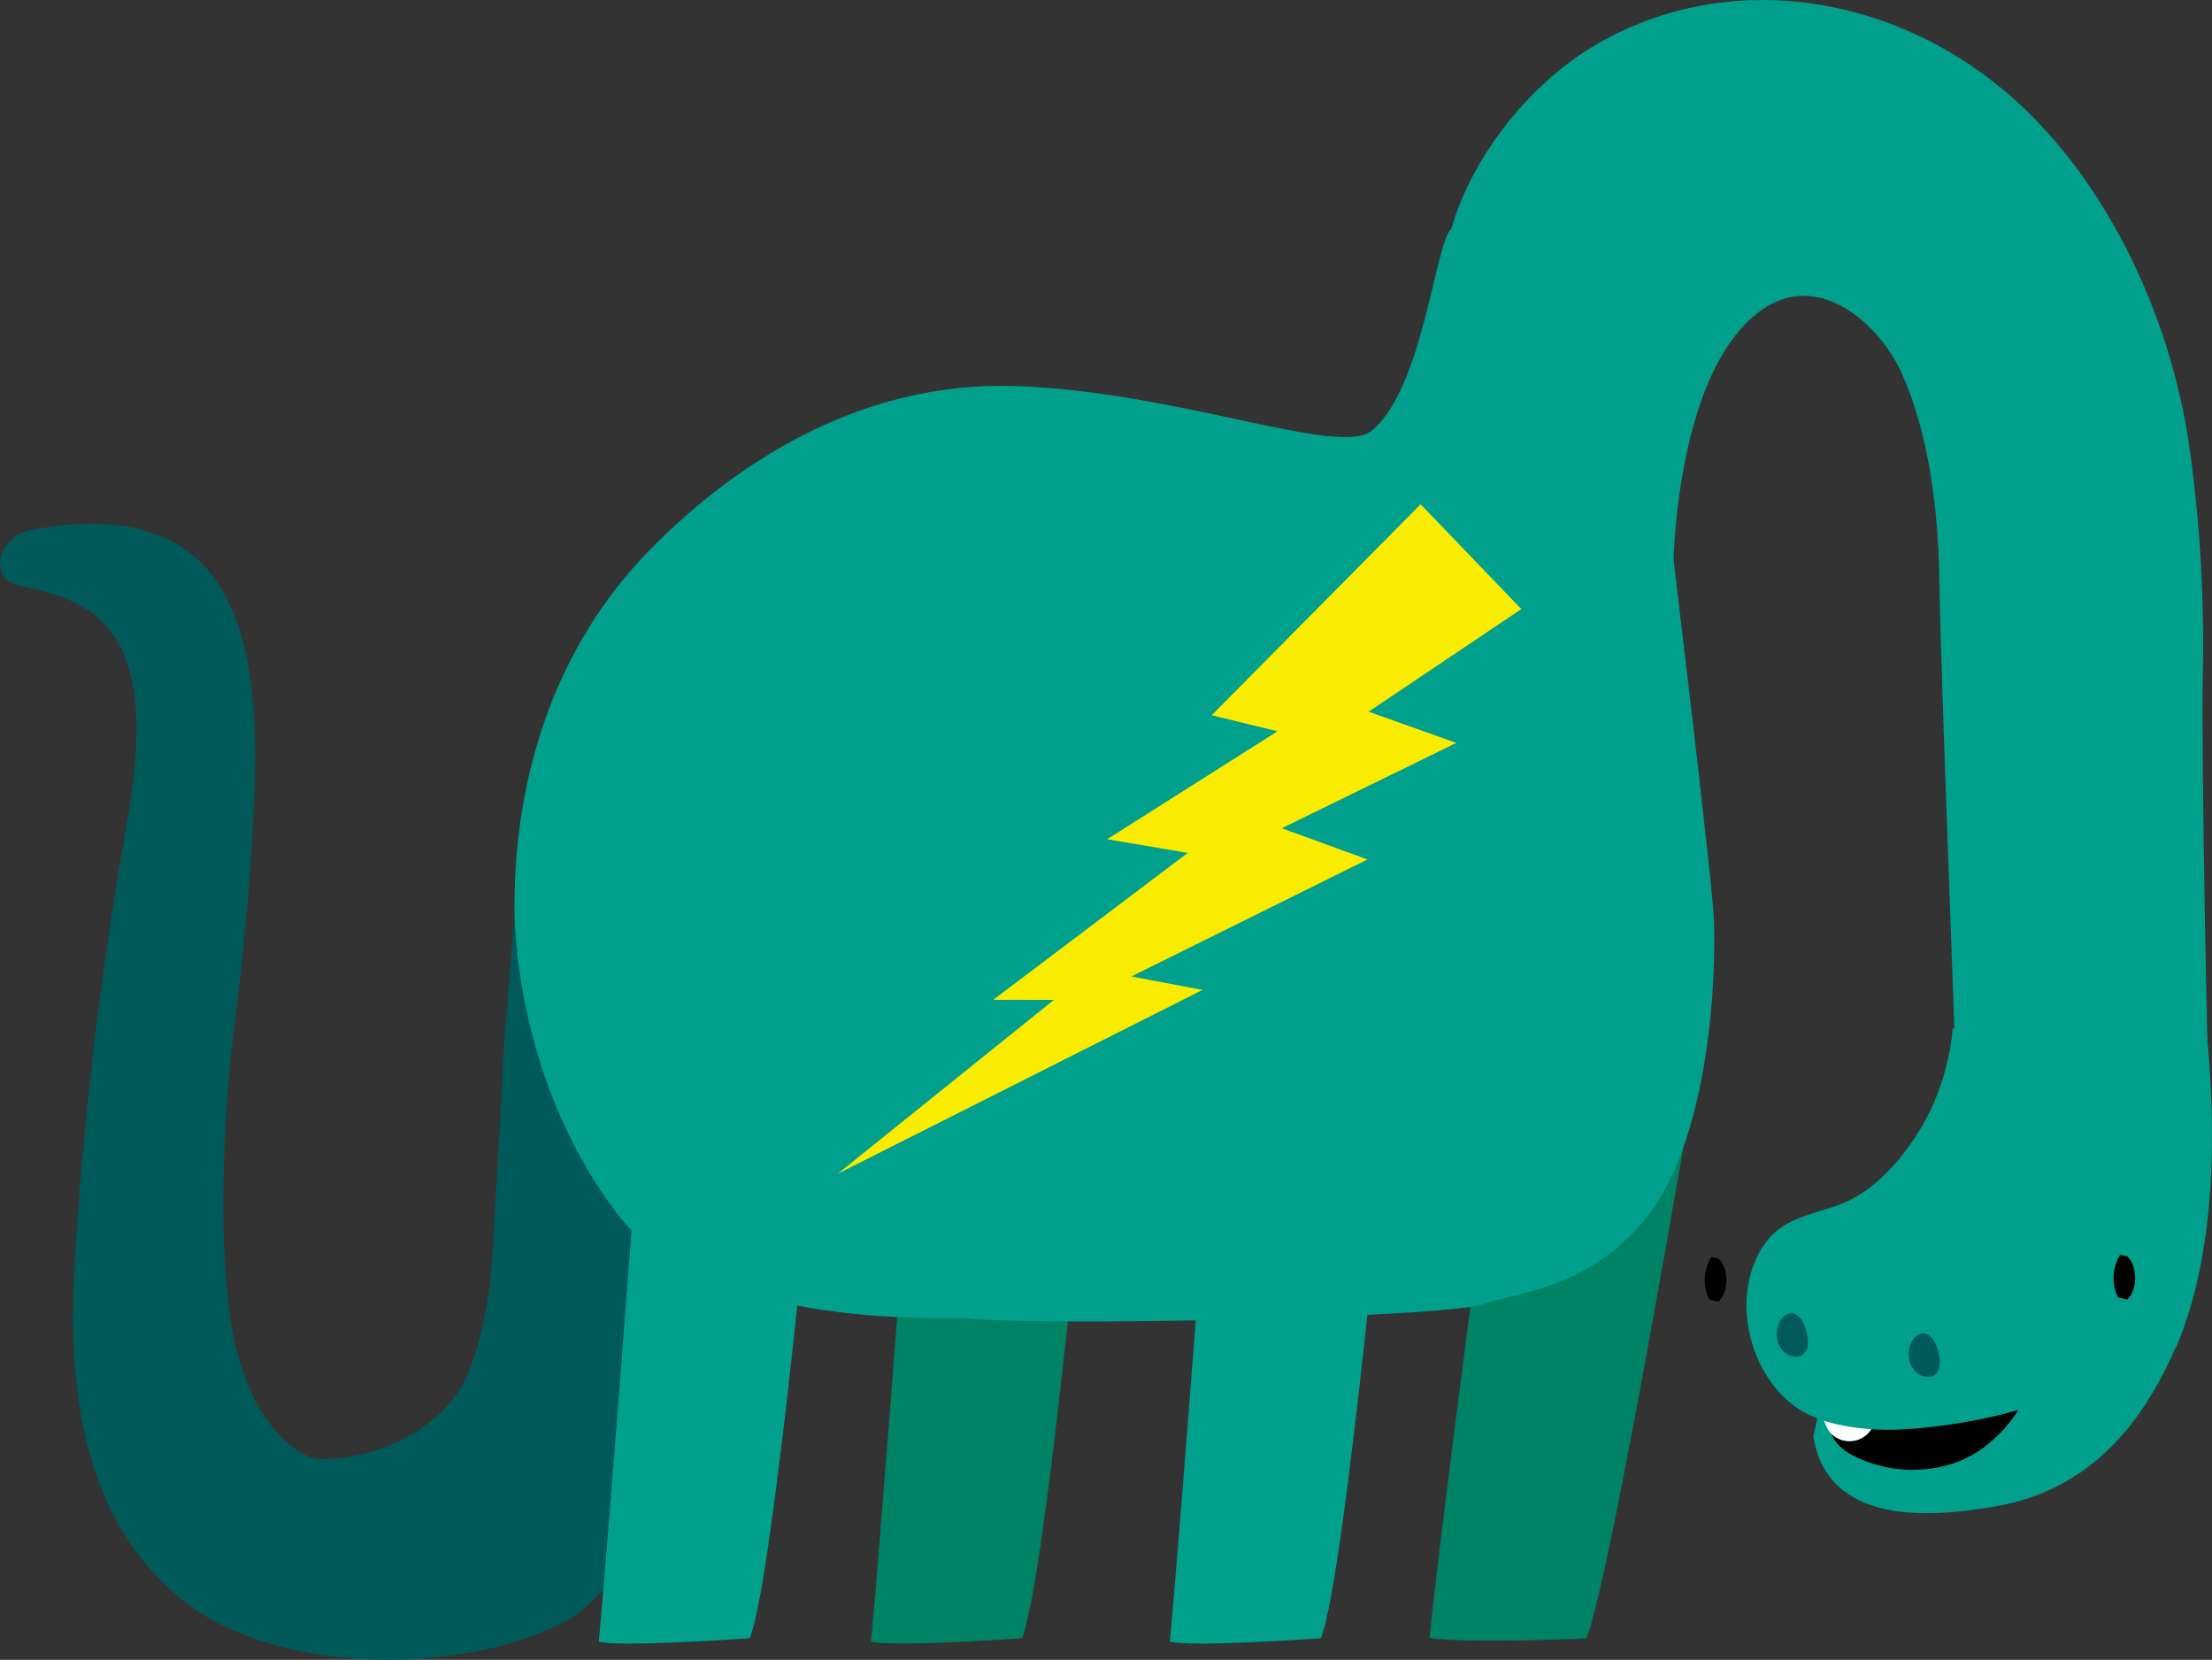 <svg version="1.1" xmlns="http://www.w3.org/2000/svg" xmlns:xlink="http://www.w3.org/1999/xlink" width="184.528" height="138.454" viewBox="0,0,184.528,138.454"><rect x="0" y="0" width="184.528" height="138.454" fill="#333333" stroke="none"/><g transform="translate(-142.39,-133.068)"><g data-paper-data="{&quot;isPaintingLayer&quot;:true}" fill-rule="nonzero" stroke="none" stroke-linecap="butt" stroke-linejoin="miter" stroke-miterlimit="10" stroke-dasharray="" stroke-dashoffset="0" style="mix-blend-mode: normal"><path d="M283.655,223.89c0,0 -6.87,40.715 -8.92,45.83c-1.52,0.135 -11.58,0.405 -13.08,-0.05c0.87,-9.115 5.595,-44.17 5.595,-44.17z" data-paper-data="{&quot;index&quot;:null}" fill="#008264" stroke-width="1"/><path d="M233.39,224.1c0,0 -3.685,40.495 -5.74,45.615c-1.52,0.135 -11.1,0.735 -12.6,0.285c0.865,-9.115 3.5,-44.5 3.5,-44.5z" data-paper-data="{&quot;index&quot;:null}" fill="#008264" stroke-width="1"/><path d="M144.783,177.32c5.705,-1.155 12.32,-0.92 15.82,4.46c3.43,5.265 3.215,13.325 2.93,19.325c-0.3,6.22 -0.91,12.325 -1.71,18.5c-0.31,2.375 -1.635,15.62 0,24.675c1.26,6.945 5.12,10.5 7.395,10.5c5.24,0 10.53,-3.03 12.19,-7.075c1.66,-4.045 2,-8.255 2.215,-12.545c0.2,-4.13 0.5,-8.22 0.665,-12.345c0.165,-4.125 1.475,-18.785 2.035,-22.89c0.125,3.965 9.475,15.5 15.41,20.185c-1.195,10.3 -1.39,42.445 -12.065,48.14c-8.855,4.725 -24.57,4.54 -32.315,-1.915c-7.915,-6.595 -9.325,-17.065 -8.77,-27.37c0.708,-12.295 2.14,-24.538 4.29,-36.665c0.8,-4.63 1.815,-11.385 -0.645,-15.645c-1.55,-2.685 -4,-3.725 -6.81,-4.425c-1.375,-0.34 -2.785,-0.35 -3,-1.855c-0.24,-1.375 1.08,-2.795 2.365,-3.055z" data-paper-data="{&quot;index&quot;:null}" fill="#005a5a" stroke-width="1"/><path d="M196.513,179.025c8.135,-8.315 18.585,-14.105 30.415,-13.76c13.43,0.39 27.065,5.925 29.835,3.765c4.31,-3.36 5.34,-15.655 6.68,-16.86l16.8,12.795c2.21,18.59 5.115,42.535 5.145,45.235c0.155,7.87 -1.2,19.395 -6.045,24.915c-4.845,5.52 -10.235,5.72 -13.195,6.73c-3.47,1.185 -37.29,1.875 -43.22,1.18c-0.14,-0.12 -21.525,1.245 -29.065,-8.72c-7.54,-9.965 -8.56,-21.605 -8.555,-25.695c0.015,-10.92 3.425,-21.61 11.205,-29.585z" data-paper-data="{&quot;index&quot;:null}" fill="#00a08c" stroke-width="1"/><path d="M258.315,224.105c0,0 -3.685,40.495 -5.735,45.61c-1.52,0.135 -11.1,0.735 -12.6,0.285c0.865,-9.115 3.5,-44.5 3.5,-44.5z" data-paper-data="{&quot;index&quot;:null}" fill="#00a08c" stroke-width="1"/><path d="M210.675,224.105c0,0 -3.68,40.495 -5.735,45.61c-1.52,0.135 -11.1,0.735 -12.6,0.285c0.865,-9.115 3.5,-44.5 3.5,-44.5z" data-paper-data="{&quot;index&quot;:null}" fill="#00a08c" stroke-width="1"/><g data-paper-data="{&quot;index&quot;:null}" stroke-width="1"><path d="M323.905,245.42c-2.895,6.7 -7.36,11.895 -14.825,13.26c-5.875,1.075 -14.25,1.56 -15.425,-5.82c0.05,-0.125 0.56,-2.515 0.665,-2.77z" fill="#00a08c"/><path d="M312.026,248.26c-1.155,2.96 -3.51,5.725 -6.42,6.785c-2.867,1.018 -6.028,0.797 -8.725,-0.61c-2.995,-1.57 -1.74,-4.635 -1.83,-5.25z" fill="#000000"/><path d="M299.013,249.965c0,0 0.205,2.02 -1.085,2.925c-0.897,0.639 -2.131,0.502 -2.865,-0.32c-0.525,-0.615 -1.025,-2.695 -1.025,-2.695z" fill="#ffffff"/><path d="M326.443,218.85c0.88,8.785 0.79,18.765 -2.5,26.57c-3.255,1.89 -4.985,1.94 -8.865,3.695c-5.53,2.505 -11.665,3.02 -13.385,3.155c-2.5,0.19 -5.505,-0.015 -7.865,-0.945c-5.27,-2.075 -7.51,-9.955 -4.175,-14.575c1.87,-2.585 5.06,-2.365 7.6,-3.865c2.73,-1.585 5.14,-4.835 6.395,-7.67c0.884,-2.021 1.441,-4.169 1.65,-6.365z" fill="#00a08c"/></g><path d="M284.57,208.58h-23.275c1.15,-1.255 2,-3.025 2.5,-5.45c1.15,-5.22 0.455,-11.33 -0.03,-16.62c-0.545,-5.91 -1.69,-10.765 -1.81,-16.7c-0.12,-5.935 -0.165,-11.815 1.5,-17.64c1.785,-6.24 6.77,-12.36 12.295,-15.5c10.605,-6.065 23.575,-4.135 33,3.275c9.09,7.14 14.775,19.405 16.325,30.705c0.858,6.228 1.217,12.515 1.075,18.8c-0.135,5.5 0.365,35.19 0.7,39.315l-21.225,-1.875c0.15,-1.42 -1.27,-34.67 -1.46,-45.76c-0.095,-5.455 -0.84,-11.735 -3.06,-16.775c-1.905,-4.335 -7.04,-8.79 -11.755,-5.43c-3.885,2.77 -5.62,8.565 -6.47,13c-1.18,6.185 -1.14,12.425 -0.455,18.67c0.47,3.85 1.25,10.455 2.145,17.985z" data-paper-data="{&quot;index&quot;:null}" fill="#00a08c" stroke-width="1"/><g data-paper-data="{&quot;index&quot;:null}" stroke-width="1"><path d="M301.646,246.385c-0.27,-1.97 1.75,-3.25 2.45,-0.54c0.735,2.87 -2.18,2.515 -2.45,0.54z" fill="#005a5a"/><path d="M290.639,244.705c-0.265,-1.97 1.755,-3.255 2.45,-0.54c0.74,2.87 -2.18,2.51 -2.45,0.54z" fill="#005a5a"/><path d="M285.754,241.65l-0.78,-0.18c-0.554,-1.133 -0.488,-2.472 0.175,-3.545l0.575,0.115c0.895,0.75 0.92,2.755 0.03,3.61z" fill="#000000"/><path d="M319.86,241.47l-0.785,-0.18c-0.552,-1.134 -0.486,-2.471 0.175,-3.545l0.575,0.115c0.89,0.75 0.915,2.755 0.035,3.61z" fill="#000000"/></g><path d="M256.468,204.76l-19.697,9.758l5.927,1.127l-30.431,15.337l18.036,-14.505l-5.055,-0.01l16.226,-12.255l-6.722,-1.138l14.212,-9.008l-5.497,-1.335l17.432,-17.597l8.403,8.741l-12.741,8.56l7.318,2.603l-14.559,7.119l7.148,2.604" fill="#faec00" stroke-width="0.663"/></g></g></svg>